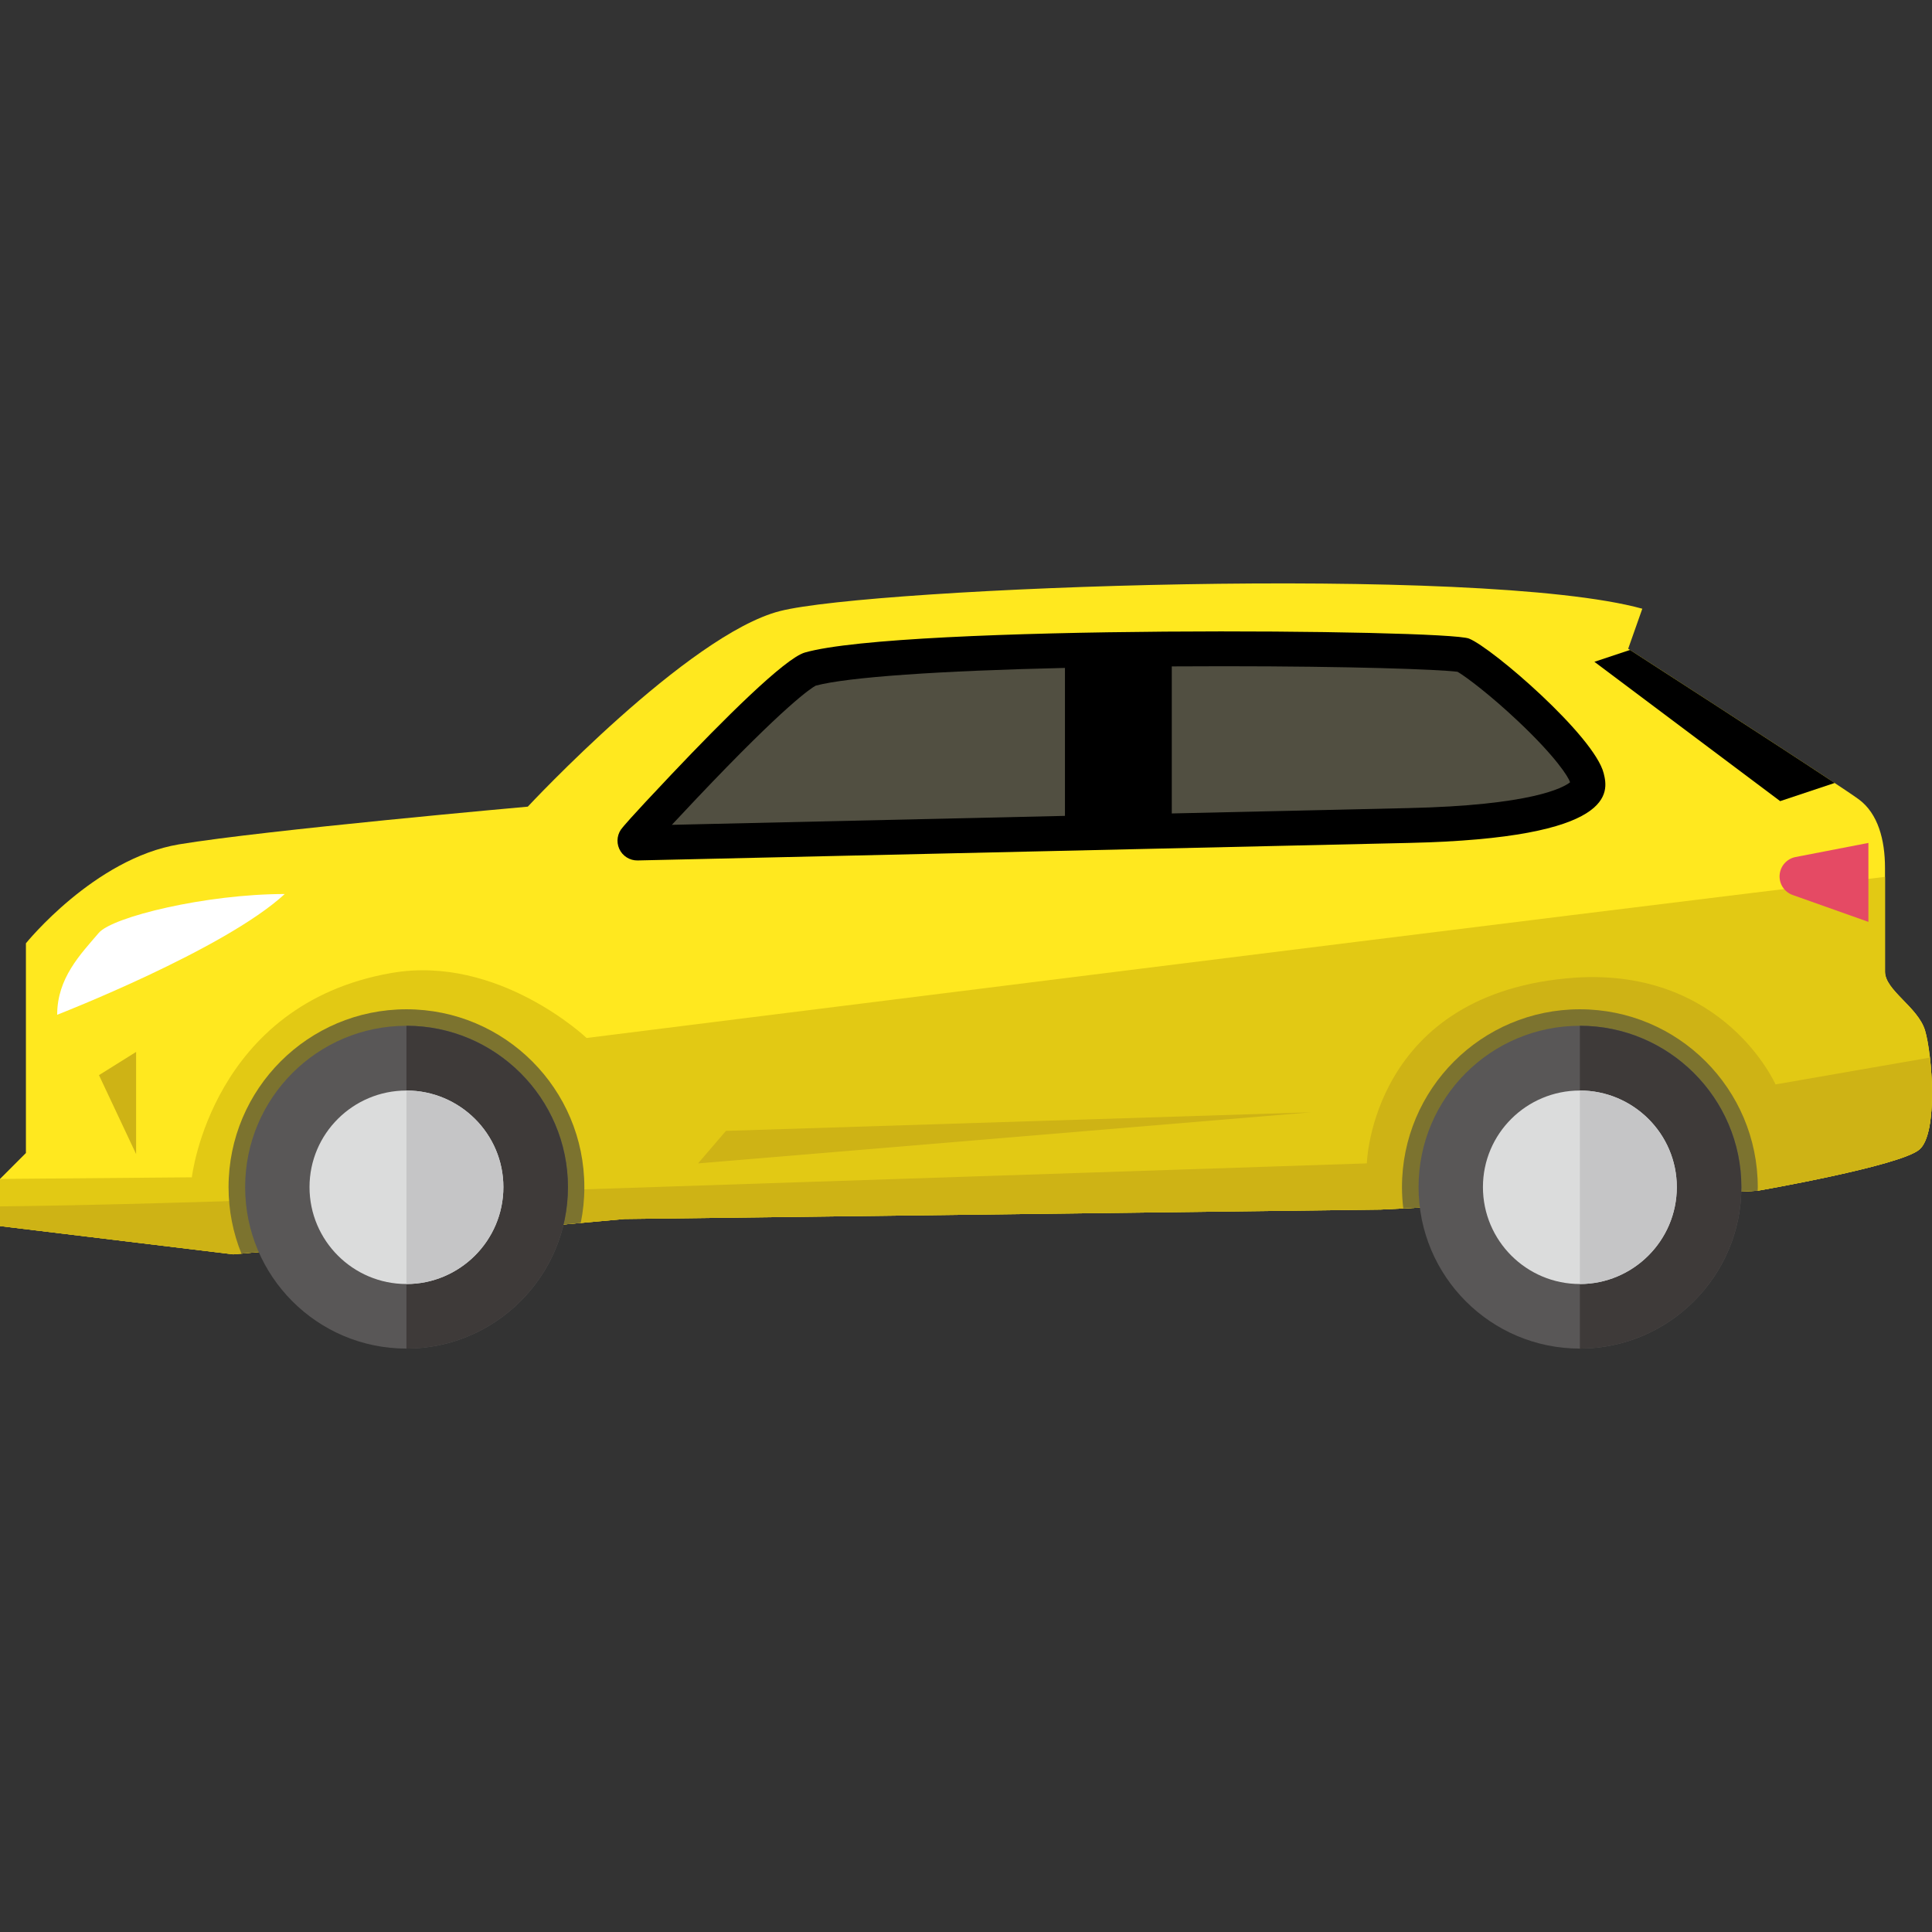 <?xml version="1.0" encoding="iso-8859-1"?>
<!-- Generator: Adobe Illustrator 18.1.1, SVG Export Plug-In . SVG Version: 6.00 Build 0)  -->
<svg version="1.1" id="_x31_1" xmlns="http://www.w3.org/2000/svg" xmlns:xlink="http://www.w3.org/1999/xlink" x="0px" y="0px"
	 viewBox="0 0 512 512" style="enable-background:new 0 0 512 512;" xml:space="preserve">
<rect x="0" y="0" width="512" height="512" fill="#333333" stroke="none"/>
<g>
	<path style="fill:#FFE81F;" d="M61.817,332.413L0,324.918v-12.488l6.869-6.87v-55.574c0,0,18.107-22.48,40.587-26.226
		c22.478-3.747,92.415-9.989,92.415-9.989s42.462-45.586,66.816-51.828c24.352-6.245,185.456-12.489,228.541-0.628l-3.746,10.615
		c0,0,56.198,36.22,61.196,39.964c4.995,3.749,6.867,10.617,6.867,18.11c0,7.494,0,22.478,0,27.476c0,4.996,8.74,9.366,10.616,15.61
		c1.873,6.244,3.519,27.15-1.477,31.524c-4.998,4.372-42.857,10.938-42.857,10.938l-99.911,4.998l-200.441,2.495L61.817,332.413z"/>
	<path style="fill:#E2C914;" d="M61.817,332.413l103.659-9.366l200.441-2.495l99.911-4.998c0,0,37.859-6.566,42.857-10.938
		c4.996-4.374,3.35-25.28,1.477-31.524c-1.876-6.244-10.616-10.614-10.616-15.61c0-4.513,0-17.176,0-25.105
		c-68.883,8.172-344.087,42.699-344.087,42.699s-23.385-22.152-51.693-17.231C56.088,266.137,50.842,312,50.842,312L0,312.431
		v12.488L61.817,332.413z"/>
	<path style="fill:#CEB315;" d="M417.61,259.078c-54.156,3.693-55.386,49.23-55.386,49.23l-296.612,9.847
		c0,0-40.709,1.334-65.612,1.546v5.217l61.817,7.494l103.659-9.366l200.441-2.495l99.911-4.998c0,0,37.859-6.566,42.857-10.938
		c3.714-3.252,3.756-15.639,2.764-24.345l-40.918,7.112C470.531,287.383,456.993,256.616,417.61,259.078z"/>
	<path style="fill:#7C732F;" d="M107.714,267.471c-26.035,0-47.144,21.109-47.144,47.144c0,6.227,1.217,12.162,3.408,17.603
		l89.928-8.126c0.624-3.062,0.952-6.23,0.952-9.477C154.858,288.579,133.752,267.471,107.714,267.471z"/>
	<path style="fill:#7C732F;" d="M465.828,314.615c0-26.035-21.109-47.144-47.146-47.144c-26.036,0-47.146,21.109-47.146,47.144
		c0,1.909,0.129,3.785,0.349,5.634l93.915-4.696C465.811,315.239,465.828,314.931,465.828,314.615z"/>
	<g>
		<path style="fill:#595757;" d="M150.513,314.591c0,23.631-19.267,42.799-42.799,42.799c-23.634,0-42.749-19.169-42.749-42.799
			c0-23.581,19.115-42.749,42.749-42.749C131.246,271.842,150.513,291.01,150.513,314.591z"/>
		<path style="fill:#3E3A39;" d="M107.714,271.842c23.531,0,42.799,19.167,42.799,42.749c0,23.631-19.267,42.799-42.799,42.799
			V271.842z"/>
		<path style="fill:#DBDCDC;" d="M133.402,314.591c0,14.202-11.59,25.688-25.688,25.688c-14.151,0-25.689-11.486-25.689-25.688
			c0-14.151,11.539-25.591,25.689-25.591C121.812,289,133.402,300.441,133.402,314.591z"/>
		<path style="fill:#C5C5C6;" d="M107.714,289c14.098,0,25.688,11.44,25.688,25.591c0,14.202-11.59,25.688-25.688,25.688V289z"/>
	</g>
	<g>
		<path style="fill:#595757;" d="M461.481,314.591c0,23.631-19.269,42.799-42.799,42.799c-23.633,0-42.748-19.169-42.748-42.799
			c0-23.581,19.115-42.749,42.748-42.749C442.212,271.842,461.481,291.01,461.481,314.591z"/>
		<path style="fill:#3E3A39;" d="M418.682,271.842c23.53,0,42.799,19.167,42.799,42.749c0,23.631-19.269,42.799-42.799,42.799
			V271.842z"/>
		<path style="fill:#DBDCDC;" d="M444.371,314.591c0,14.202-11.593,25.688-25.689,25.688c-14.151,0-25.689-11.486-25.689-25.688
			c0-14.151,11.539-25.591,25.689-25.591C432.778,289,444.371,300.441,444.371,314.591z"/>
		<path style="fill:#C5C5C6;" d="M418.682,289c14.096,0,25.689,11.44,25.689,25.591c0,14.202-11.593,25.688-25.689,25.688V289z"/>
	</g>
	<path d="M168.997,228.027c-2.101,0.049-4.023-1.163-4.888-3.075c-0.865-1.913-0.504-4.156,0.918-5.702
		c0,0,1.371-1.841,12.873-13.979c13.762-14.526,30.087-30.826,35.402-32.345c25.846-7.386,169.846-6.154,176-3.695
		c6.151,2.464,33.23,25.849,35.691,35.696c1.231,4.92,3.693,17.229-51.692,18.46c-23.808,0.529-131.99,2.994-185.895,4.222
		C168.822,228.03,168.997,228.027,168.997,228.027z"/>
	<path d="M486.197,207.496c-14.99-9.945-49.791-32.388-54.234-35.256l-9.432,3.143l49.229,36.923L486.197,207.496z"/>
	<path style="fill:#FFFFFF;" d="M15.152,268.925c0,0,44.307-17.231,60.309-32.001c-20.851,0-45.652,6.052-49.272,10.288
		C21.306,252.923,15.152,259.199,15.152,268.925z"/>
	<polygon style="fill:#CEB315;" points="184.996,308.308 192.382,299.694 347.456,294.769 	"/>
	<polygon style="fill:#CEB315;" points="26.229,284.924 36.073,278.77 36.073,305.848 	"/>
	<path style="fill:#E54A64;" d="M495.145,223.385l-19.3,3.735c-2.317,0.45-4.049,2.395-4.225,4.747
		c-0.177,2.356,1.244,4.535,3.47,5.322l20.056,7.118V223.385z"/>
	<g>
		<path style="fill:#514F41;" d="M282.225,177.006c-33.304,0.759-57.677,2.44-66.068,4.704c-1.163,0.626-7.862,4.895-31.558,29.908
			c-2.731,2.88-4.873,5.168-6.552,6.97l9.15-0.209c22.467-0.511,59.532-1.356,95.028-2.164V177.006z"/>
		<path style="fill:#514F41;" d="M416.053,207.215c-0.392-1.239-3.624-6.548-13.748-16.092
			c-7.552-7.121-13.814-11.781-16.038-13.093c-5.098-0.646-28.172-1.471-62.002-1.471c-4.672,0-9.249,0.014-13.731,0.044v38.969
			c28.559-0.648,52.769-1.195,62.563-1.417c32.811-0.725,41.178-5.404,42.981-6.834
			C416.068,207.277,416.056,207.242,416.053,207.215z"/>
	</g>
</g>
</svg>
